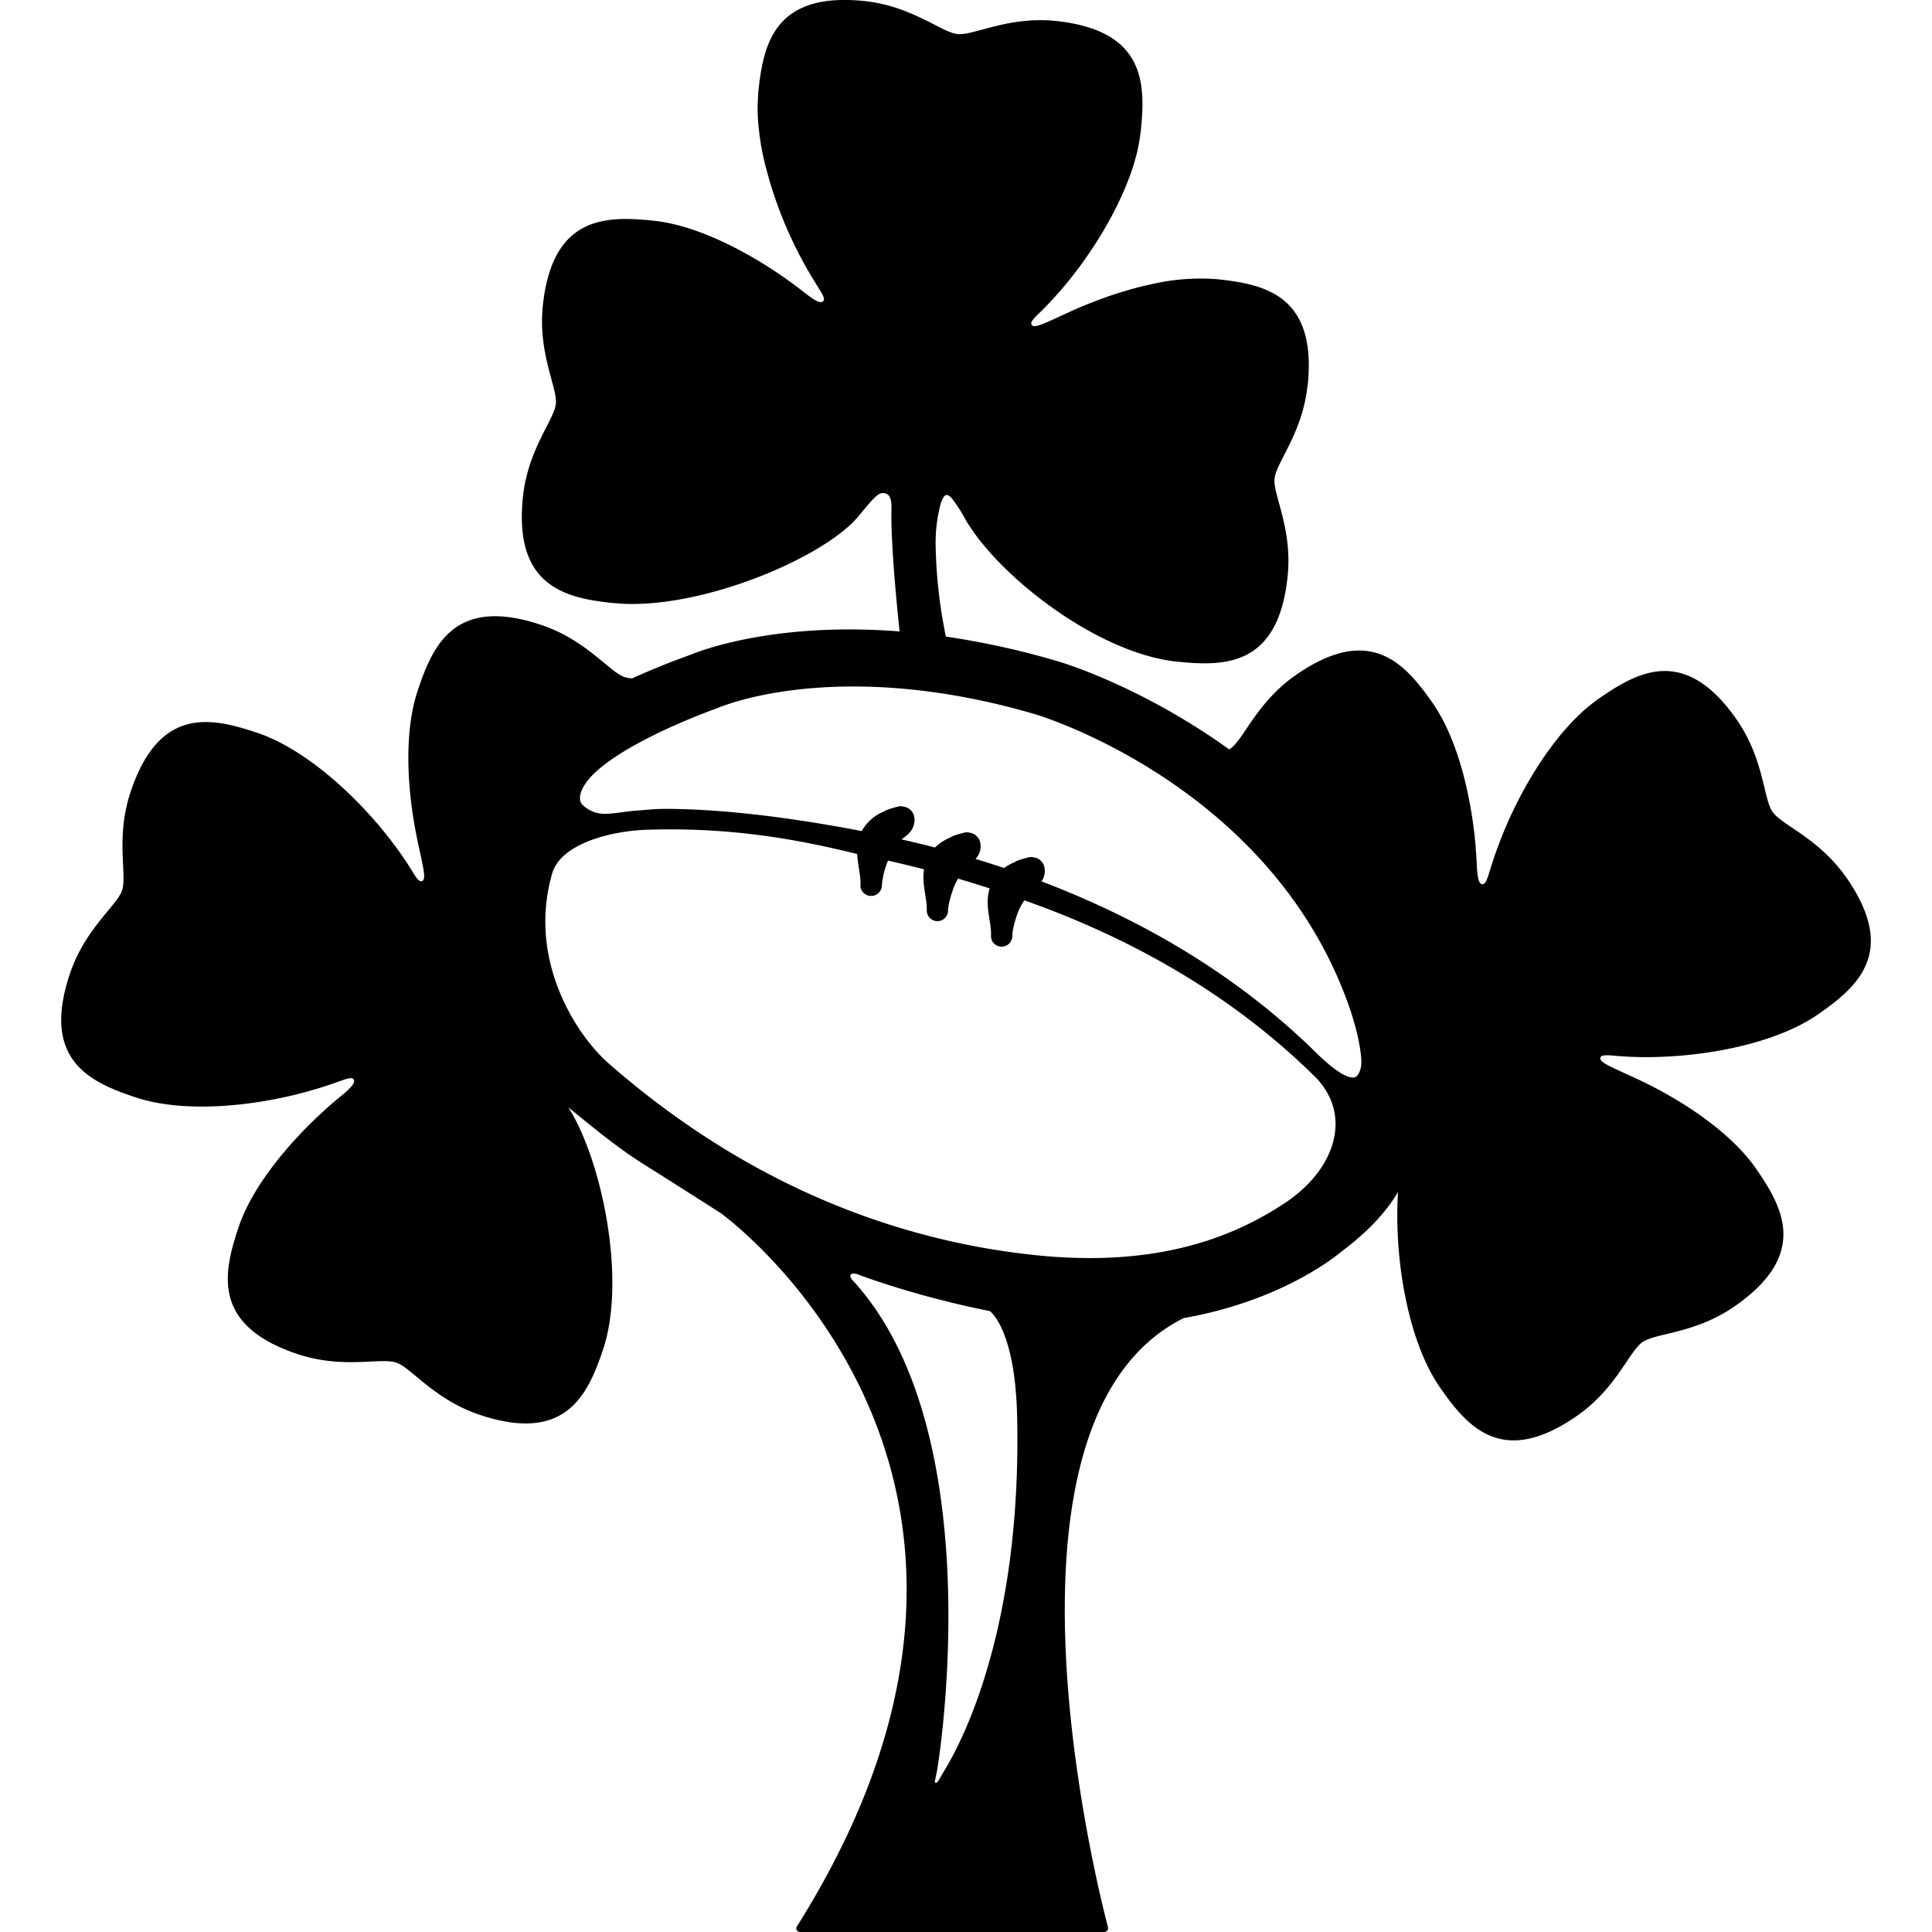 <svg role="img" viewBox="0 0 24 24" xmlns="http://www.w3.org/2000/svg"><title>IRFU icon</title><path d="M22.937 10.903c-.34-.49-.802-.651-.918-.818-.115-.165-.104-.653-.444-1.144-.644-.926-1.227-.601-1.717-.26-.52.361-.99 1.13-1.247 1.828-.122.32-.134.481-.196.474-.04-.004-.056-.05-.068-.198a5.201 5.201 0 0 0-.016-.259v-.012c-.057-.655-.232-1.345-.531-1.776-.342-.49-.774-.997-1.7-.354-.49.34-.65.802-.817.917l-.015.008a7.748 7.748 0 0 0-.224-.156c-.99-.662-1.83-.915-1.866-.927a9.988 9.988 0 0 0-1.428-.318 6.134 6.134 0 0 1-.127-1.12 1.91 1.91 0 0 1 .062-.53c.044-.127.076-.136.143-.063.047.063.104.145.143.218.382.705 1.64 1.7 2.648 1.806.593.061 1.26.064 1.376-1.057.063-.594-.183-1.016-.162-1.217.02-.2.348-.564.41-1.158v-.001h.002c.116-1.122-.537-1.256-1.13-1.318a2.704 2.704 0 0 0-.851.072l-.008.001a4.458 4.458 0 0 0-.169.042l-.036.01-.122.036-.055.017a5.05 5.05 0 0 0-.13.044l-.095.034-.035.014c-.111.042-.22.087-.326.136-.334.153-.44.209-.473.16-.016-.024.008-.057.06-.111a4.21 4.21 0 0 0 .276-.288l.008-.008c.35-.402.68-.918.865-1.412l.006-.015c.02-.052.037-.104.053-.155l.001-.005a.942.942 0 0 0 .02-.071l.01-.032a2.375 2.375 0 0 0 .033-.15l.01-.059.007-.048.006-.043c.063-.594.064-1.26-1.057-1.377-.593-.06-1.017.184-1.218.163-.2-.02-.563-.347-1.157-.41-1.122-.116-1.256.538-1.318 1.13l-.002.042a2.057 2.057 0 0 0 .006.393c.005.053.012.107.02.161l.008.053a3.573 3.573 0 0 0 .055.263l.009.032a5.123 5.123 0 0 0 .547 1.318c.125.212.201.3.163.336-.03.028-.076.01-.195-.077l-.01-.007a5.39 5.39 0 0 0-.196-.15l-.005-.004-.005-.004-.007-.004c-.531-.383-1.167-.699-1.687-.753-.594-.062-1.26-.065-1.378 1.057-.061.593.183 1.016.162 1.217-.02.2-.347.564-.409 1.158-.062.596.094.913.343 1.089.219.156.511.201.79.23l.003-.001c1.025.103 2.598-.554 3.032-1.079.17-.204.236-.288.302-.288.128 0 .107.158.107.265 0 .387.05.958.102 1.454a7.982 7.982 0 0 0-.622-.025c-1.136 0-1.828.254-1.975.315a9.096 9.096 0 0 0-.725.293.374.374 0 0 1-.092-.015c-.192-.064-.476-.462-1.041-.65-1.07-.358-1.343.251-1.531.817-.17.506-.139 1.225-.001 1.87h-.001c.078.36.11.475.054.497-.026.01-.054-.02-.095-.082a4.136 4.136 0 0 0-.228-.342c-.443-.602-1.115-1.216-1.723-1.419-.566-.19-1.216-.336-1.572.733-.19.566-.042 1.032-.106 1.224-.064.191-.461.475-.65 1.04-.357 1.07.252 1.344.818 1.532.6.2 1.493.117 2.207-.094.334-.094.47-.182.501-.128.02.035-.007.075-.117.173a5.378 5.378 0 0 0-.203.171l-.005.005c-.49.437-.939.99-1.105 1.488-.189.567-.336 1.216.733 1.574.567.188 1.032.041 1.224.105.191.063.475.462 1.041.65 1.07.357 1.343-.251 1.532-.817.288-.866-.013-2.34-.433-3.004.595.49.755.595 1.051.78.05.03.84.533.84.533s4.482 3.218.964 8.838l-.016.025c-.007.018-.009.034-.002.046.007.013.022.02.042.023h3.782s.058-.003.04-.07c-.016-.066-1.677-6.247.943-7.556 1.172-.207 1.842-.726 1.976-.839.32-.24.537-.479.68-.716l.007-.012c-.052.79.112 1.84.522 2.43.34.489.773.996 1.698.353.491-.34.65-.803.817-.918.166-.115.654-.104 1.144-.444.926-.644.602-1.227.262-1.716-.305-.438-.9-.845-1.499-1.121l-.016-.008-.012-.005c-.311-.142-.417-.185-.402-.241.008-.027.05-.03.126-.027.124.013.256.02.393.022h.014c.748.005 1.642-.165 2.168-.53.492-.34.998-.774.355-1.7zM11.73 21.997c-.074.12-.08.155-.107.149-.022-.005-.002-.036.016-.15-.055.348.781-4.13-1.061-6.107 0 0-.056-.082.053-.066.02.003.045.016.076.027.789.285 1.55.429 1.588.436 0 0 .315.214.34 1.309.058 2.563-.647 3.981-.905 4.402zm4.227-7.05c-.663.439-1.618.802-3.112.643-1.565-.166-3.457-.778-5.291-2.386-.365-.32-1.01-1.25-.696-2.35.106-.373.728-.534 1.193-.547 1.027-.031 1.845.116 2.598.302.007.142.042.264.04.358a.514.514 0 0 1 0 .035v.006c.004.06.05.11.11.12h.011l.003.001h.009a.13.13 0 0 0 .02-.001h.003l.003-.001h.003l.001-.001h.004l.003-.002a.132.132 0 0 0 .096-.126 1.02 1.02 0 0 1 .068-.287l.008-.02c.147.033.296.069.448.108a.621.621 0 0 0-.008.098c.002.158.044.291.042.394v.025a.132.132 0 0 0 .263.01v-.012c.005-.087.033-.18.068-.28a.616.616 0 0 1 .058-.119c.13.038.26.078.392.121a.58.58 0 0 0-.025.168c.002.157.044.292.042.395v.024a.133.133 0 0 0 .012.06l.001.003v.001l.001.002.001.002c.01.018.023.032.039.044l.002.001a.131.131 0 0 0 .134.01l.003-.001.002-.001h.001l.001-.002h.002v-.001l.003-.001a.135.135 0 0 0 .037-.035l.001-.003.002-.002.002-.002v-.001l.001-.002v-.001l.002-.003a.13.13 0 0 0 .017-.058v-.006c.004-.09.032-.186.067-.286a.734.734 0 0 1 .083-.157c1.291.457 2.567 1.153 3.633 2.214.442.478.223 1.136-.399 1.548zm.859-1.561c-.075.003-.212-.058-.478-.32-1.022-1.002-2.225-1.67-3.4-2.117a.223.223 0 0 0 .035-.18.153.153 0 0 0-.13-.118.128.128 0 0 0-.056-.003s-.158.037-.177.06a.682.682 0 0 0-.137.075c-.119-.04-.237-.077-.355-.113a.224.224 0 0 0 .058-.206.155.155 0 0 0-.127-.119.13.13 0 0 0-.06-.004s-.158.038-.178.06a.617.617 0 0 0-.196.127 11.84 11.84 0 0 0-.415-.1l.044-.035a.371.371 0 0 0 .071-.07.224.224 0 0 0 .04-.184.154.154 0 0 0-.128-.118.131.131 0 0 0-.06-.004s-.158.038-.177.06a.555.555 0 0 0-.274.227l-.01.02c-1.224-.235-2.005-.275-2.44-.276-.152 0-.227.013-.4.025-.085.007-.247.036-.333.036a.396.396 0 0 1-.265-.083c-.024-.02-.063-.047-.063-.109-.002-.108.092-.244.251-.376.237-.198.602-.386.906-.522.304-.136.546-.221.547-.221l.002-.001.002-.001s.035-.016.108-.04c.217-.076.76-.228 1.58-.228.605 0 1.362.083 2.25.342 0 0 .183.053.476.178.879.375 2.725 1.39 3.447 3.497 0 0 .034.103.07.237.034.133.067.298.067.414 0 .108-.048.188-.095.19Z"/></svg>